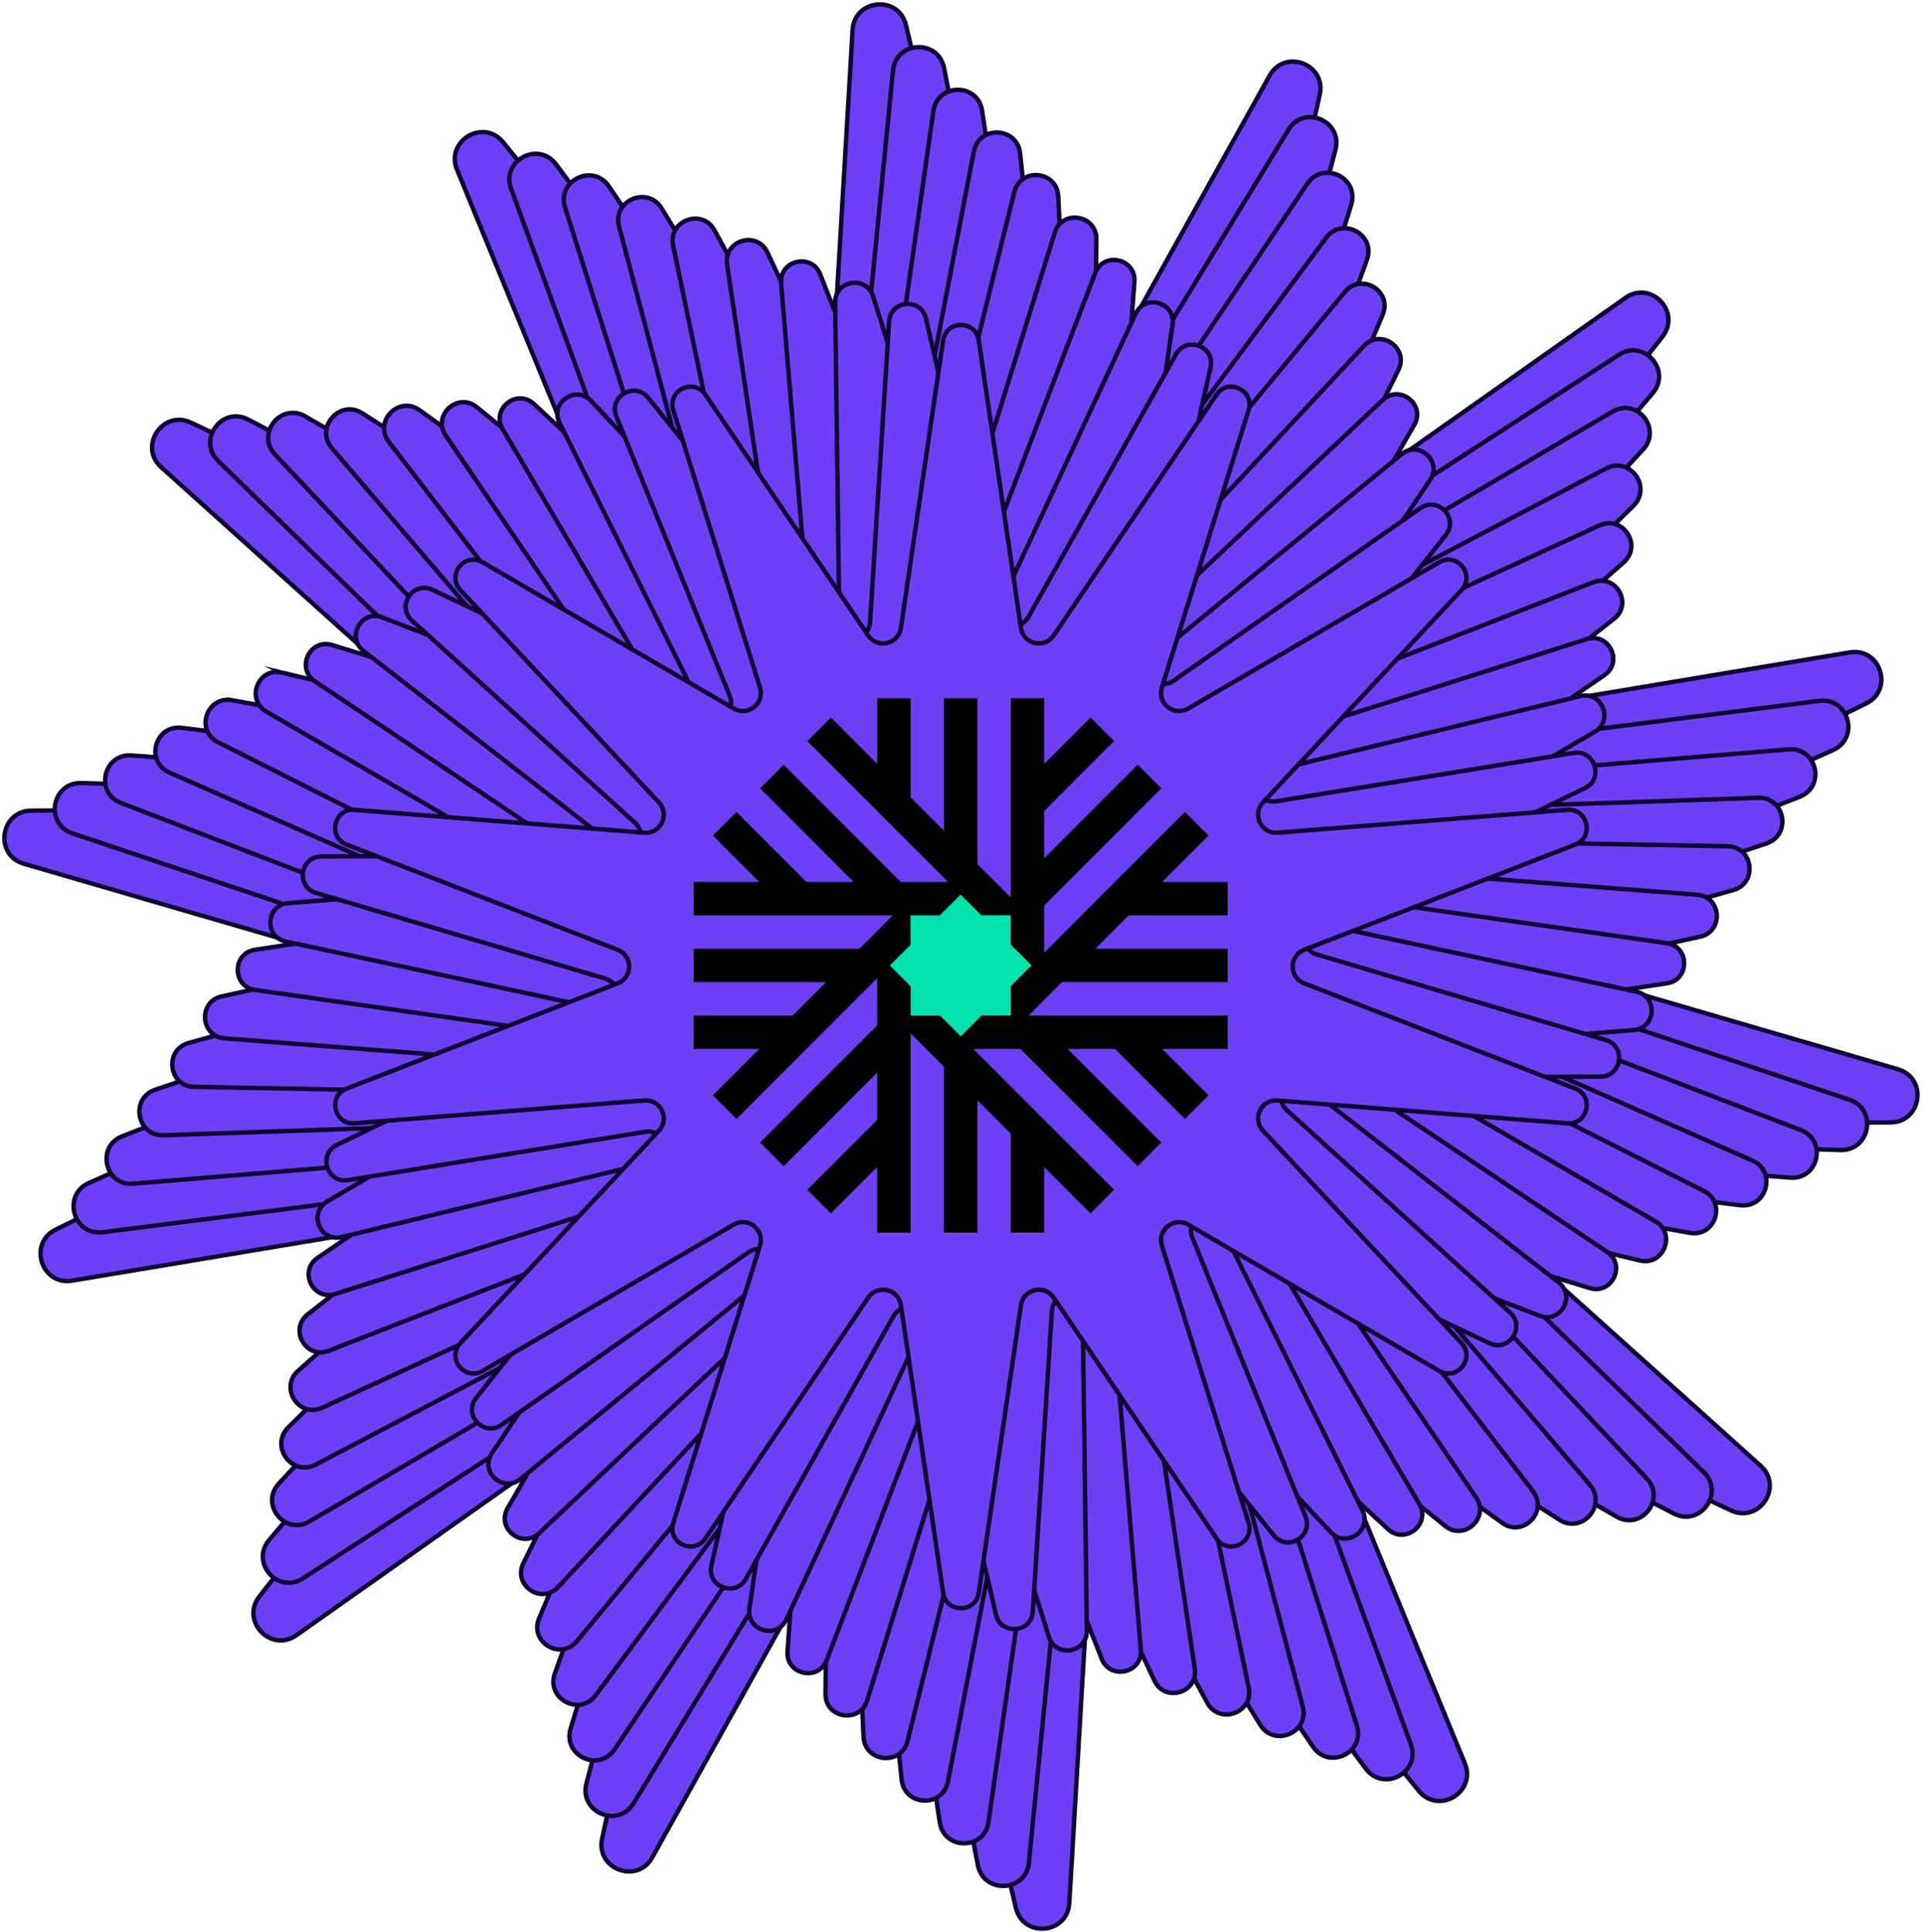 <svg xmlns="http://www.w3.org/2000/svg" width="438" height="440" fill="none" xmlns:v="https://vecta.io/nano"><g fill="#6f3ff5" stroke="#0e0333" stroke-miterlimit="10"><path d="M7.126 184.591l99.635-.813c5.632-.048 8.263-6.999 4.074-10.765l-74.101-66.61c-5.29-4.75.328-13.205 6.759-10.17l90.121 42.498c5.099 2.405 10.485-2.714 8.345-7.928l-37.856-92.165c-2.7-6.575 6.028-11.756 10.504-6.233l62.756 77.395c3.547 4.374 10.621 2.098 10.956-3.527l5.877-99.464c.417-7.094 10.533-7.976 12.166-1.059l22.964 96.955c1.299 5.482 8.66 6.5 11.401 1.579l48.45-87.066c3.458-6.213 12.945-2.618 11.421 4.326l-21.379 97.318c-1.21 5.502 4.983 9.617 9.589 6.37l81.428-57.417c5.809-4.094 12.801 3.26 8.413 8.851l-61.491 78.4c-3.479 4.436.314 10.826 5.871 9.897l98.282-16.403c7.012-1.169 10.122 8.488 3.738 11.626l-89.417 43.96c-5.058 2.488-4.415 9.89.998 11.468l95.664 27.865c6.828 1.989 5.434 12.043-1.674 12.097l-99.636.814c-5.631.047-8.263 6.998-4.073 10.764l74.101 66.61c5.29 4.75-.328 13.205-6.759 10.17l-90.122-42.497c-5.098-2.406-10.484 2.713-8.345 7.928l37.857 92.164c2.7 6.575-6.028 11.756-10.505 6.234l-62.755-77.396c-3.547-4.374-10.621-2.098-10.956 3.527l-5.878 99.464c-.417 7.095-10.532 7.976-12.165 1.06l-22.965-96.956c-1.298-5.482-8.659-6.5-11.4-1.579l-48.45 87.066c-3.459 6.213-12.945 2.618-11.421-4.326l21.379-97.318c1.209-5.502-4.983-9.616-9.589-6.37L67.51 372.352c-5.81 4.093-12.801-3.261-8.414-8.851l61.491-78.4c3.478-4.436-.315-10.826-5.871-9.897l-98.282 16.403c-7.012 1.169-10.122-8.488-3.739-11.625l89.418-43.961c5.057-2.487 4.415-9.889-.998-11.468L5.452 196.688c-6.828-1.989-5.434-12.042 1.674-12.097z"/><path d="M18.554 178.303l94.919 2.98c5.365.171 8.133-6.349 4.285-10.095l-68.059-66.227c-4.859-4.723.813-12.562 6.821-9.432l84.23 43.871c4.764 2.481 10.088-2.193 8.242-7.237l-32.587-89.199c-2.324-6.363 6.178-10.969 10.238-5.543l56.85 76.069c3.213 4.299 10.041 2.399 10.567-2.945l9.343-94.509c.67-6.746 10.327-7.197 11.625-.547l18.215 93.204c1.032 5.269 8.003 6.52 10.798 1.934l49.421-81.093c3.527-5.789 12.433-2.002 10.717 4.552l-24.03 91.878c-1.36 5.194 4.381 9.343 8.891 6.424l79.713-51.615c5.686-3.684 12.07 3.588 7.682 8.748l-61.512 72.352c-3.479 4.094-.109 10.32 5.222 9.643l94.215-11.919c6.725-.848 9.316 8.468 3.123 11.215l-86.813 38.5c-4.907 2.18-4.572 9.254.52 10.956l90.059 30.14c6.425 2.153 4.723 11.674-2.05 11.462l-94.919-2.98c-5.365-.171-8.133 6.349-4.286 10.095l68.06 66.227c4.859 4.723-.814 12.562-6.821 9.432l-84.23-43.871c-4.764-2.481-10.088 2.194-8.243 7.238l32.588 89.198c2.323 6.363-6.179 10.97-10.239 5.543l-56.85-76.069c-3.212-4.299-10.04-2.399-10.566 2.945l-9.343 94.509c-.67 6.746-10.327 7.197-11.626.547l-18.214-93.203c-1.032-5.27-8.003-6.521-10.799-1.935l-49.421 81.093c-3.527 5.789-12.432 2.003-10.717-4.552l24.031-91.877c1.36-5.195-4.381-9.343-8.892-6.425L69 359.4c-5.686 3.684-12.07-3.588-7.682-8.748l61.511-72.352c3.479-4.094.11-10.32-5.221-9.643l-94.215 11.919c-6.725.848-9.316-8.468-3.123-11.215l86.813-38.5c4.908-2.18 4.573-9.254-.519-10.956l-90.06-30.14c-6.424-2.153-4.723-11.674 2.05-11.462z"/><path d="M29.973 172.015l90.204 6.773c5.098.383 8.003-5.707 4.497-9.431L62.65 103.505c-4.429-4.695 1.292-11.919 6.883-8.693l78.332 45.239c4.429 2.556 9.691-1.668 8.147-6.548l-27.312-86.239c-1.947-6.151 6.336-10.183 9.972-4.846l50.945 74.75c2.878 4.224 9.453 2.7 10.177-2.364l12.815-89.547c.916-6.39 10.129-6.425 11.086-.041l13.471 89.451c.758 5.058 7.347 6.534 10.197 2.29l50.398-75.12c3.595-5.358 11.913-1.394 10.006 4.777l-26.675 86.437c-1.511 4.887 3.779 9.077 8.195 6.486l77.996-45.812c5.564-3.267 11.339 3.916 6.944 8.646l-61.539 66.302c-3.479 3.752-.533 9.815 4.566 9.398l90.155-7.436c6.432-.533 8.516 8.447 2.509 10.798l-84.21 33.039c-4.763 1.866-4.736 8.618.041 10.45l84.449 32.417c6.028 2.31 4.012 11.304-2.427 10.819l-90.203-6.773c-5.098-.383-8.003 5.707-4.497 9.431l62.024 65.852c4.429 4.695-1.292 11.92-6.882 8.694l-78.332-45.239c-4.429-2.556-9.691 1.668-8.147 6.548l27.311 86.239c1.948 6.151-6.335 10.184-9.971 4.846l-50.945-74.75c-2.878-4.224-9.453-2.7-10.177 2.364l-12.815 89.548c-.916 6.39-10.129 6.424-11.086.041l-13.471-89.452c-.759-5.057-7.347-6.534-10.197-2.289l-50.399 75.119c-3.595 5.358-11.912 1.394-10.005-4.778l26.675-86.437c1.51-4.887-3.78-9.076-8.195-6.486l-77.996 45.812c-5.563 3.267-11.339-3.916-6.944-8.645l61.539-66.303c3.478-3.752.533-9.815-4.566-9.398l-90.155 7.436c-6.431.534-8.516-8.447-2.508-10.798l84.21-33.039c4.763-1.866 4.736-8.618-.041-10.45l-84.449-32.417c-6.028-2.31-4.012-11.304 2.426-10.819z"/><path d="M41.396 165.734l85.487 10.567c4.832.594 7.874-5.065 4.709-8.762L75.61 102.07c-3.991-4.675 1.777-11.284 6.944-7.956l72.44 46.612c4.094 2.639 9.295-1.141 8.044-5.85l-22.035-83.273c-1.572-5.939 6.493-9.398 9.706-4.156l45.04 73.425c2.549 4.148 8.871 3 9.787-1.784l16.28-84.592c1.162-6.035 9.924-5.645 10.546.465l8.721 85.699c.492 4.846 6.691 6.554 9.589 2.645l51.369-69.146c3.663-4.934 11.393-.779 9.302 4.996l-29.328 80.997c-1.661 4.579 3.185 8.803 7.498 6.541l76.281-40.01c5.44-2.857 10.607 4.238 6.213 8.537l-61.567 60.254c-3.478 3.403-.95 9.315 3.917 9.144l86.088-2.952c6.145-.212 7.717 8.42 1.894 10.388l-81.606 27.571c-4.613 1.559-4.9 7.976-.444 9.938l78.844 34.692c5.625 2.474 3.295 10.936-2.802 10.184l-85.487-10.566c-4.832-.595-7.874 5.064-4.709 8.761l55.982 65.469c3.991 4.675-1.777 11.284-6.944 7.956l-72.44-46.612c-4.094-2.638-9.295 1.141-8.044 5.85l22.034 83.273c1.572 5.939-6.493 9.398-9.705 4.156l-45.04-73.425c-2.549-4.148-8.871-3-9.787 1.784l-16.28 84.592c-1.162 6.035-9.924 5.646-10.546-.465l-8.721-85.699c-.492-4.846-6.691-6.554-9.589-2.645l-51.369 69.146c-3.663 4.935-11.393.779-9.302-4.996l29.328-80.997c1.66-4.579-3.185-8.803-7.498-6.541l-76.281 40.01c-5.44 2.857-10.607-4.238-6.213-8.537l61.566-60.253c3.479-3.404.95-9.316-3.916-9.145l-86.089 2.952c-6.144.212-7.716-8.42-1.893-10.388l81.605-27.571c4.614-1.558 4.901-7.976.445-9.938l-78.845-34.692c-5.625-2.474-3.294-10.936 2.802-10.184z"/><path d="M52.815 159.446l80.778 14.36c4.566.813 7.744-4.415 4.921-8.099l-49.947-65.086c-3.561-4.648 2.255-10.642 7.006-7.218l66.549 47.986c3.766 2.714 8.892-.622 7.948-5.16l-16.758-80.313c-1.196-5.727 6.65-8.605 9.439-3.465l39.135 72.106c2.214 4.08 8.283 3.301 9.397-1.203l19.745-79.63c1.408-5.68 9.726-4.873 10.006.977l3.978 81.947c.225 4.634 6.028 6.568 8.988 2.994l52.339-63.179c3.732-4.511 10.874-.171 8.591 5.222l-31.972 75.557c-1.811 4.271 2.583 8.536 6.8 6.602l74.566-34.207c5.324-2.44 9.869 4.565 5.474 8.434l-61.586 54.198c-3.486 3.062-1.374 8.81 3.26 8.899l82.029 1.531c5.85.109 6.91 8.4 1.278 9.978l-79.008 22.11c-4.47 1.251-5.065 7.341-.923 9.432l73.24 36.969c5.228 2.638 2.583 10.566-3.178 9.541l-80.779-14.36c-4.565-.813-7.743 4.415-4.921 8.099l49.948 65.086c3.561 4.648-2.256 10.642-7.006 7.218l-66.548-47.986c-3.766-2.714-8.892.622-7.949 5.16l16.759 80.314c1.196 5.727-6.651 8.604-9.439 3.465l-39.135-72.106c-2.215-4.08-8.284-3.301-9.398 1.203l-19.745 79.63c-1.408 5.68-9.726 4.874-10.006-.977l-3.978-81.947c-.225-4.634-6.028-6.568-8.987-2.993l-52.34 63.179c-3.731 4.511-10.873.171-8.591-5.222l31.973-75.557c1.811-4.271-2.584-8.536-6.801-6.602l-74.565 34.207c-5.324 2.44-9.869-4.565-5.475-8.434l61.587-54.198c3.485-3.062 1.374-8.81-3.26-8.899l-82.029-1.531c-5.85-.109-6.91-8.399-1.278-9.978l79.009-22.11c4.47-1.251 5.064-7.341.922-9.432l-73.239-36.968c-5.229-2.639-2.584-10.567 3.178-9.542z"/><path d="M64.235 153.159l76.062 18.152c4.299 1.026 7.614-3.772 5.133-7.429l-43.905-64.703c-3.131-4.62 2.74-9.999 7.067-6.479l60.65 49.352c3.431 2.789 8.495-.095 7.846-4.47l-11.482-77.347c-.82-5.522 6.807-7.819 9.179-2.768l33.237 70.786c1.879 4.005 7.695 3.602 9.008-.622l23.21-74.668c1.654-5.331 9.527-4.094 9.473 1.483l-.773 78.195c-.041 4.422 5.372 6.582 8.387 3.349l53.31-57.206c3.806-4.08 10.354.444 7.887 5.447l-34.618 70.117c-1.954 3.964 1.982 8.263 6.104 6.657l72.857-28.412c5.201-2.03 9.138 4.894 4.743 8.332l-61.614 48.149c-3.486 2.721-1.798 8.305 2.611 8.646l77.962 6.015c5.564.43 6.11 8.372.656 9.561l-76.404 16.649c-4.319.944-5.222 6.705-1.401 8.926l67.635 39.245c4.826 2.802 1.873 10.197-3.554 8.899l-76.062-18.153c-4.299-1.025-7.614 3.772-5.133 7.429l43.906 64.703c3.13 4.621-2.741 9.999-7.067 6.48l-60.651-49.353c-3.431-2.789-8.495.095-7.846 4.47l11.482 77.347c.82 5.522-6.807 7.819-9.179 2.768l-33.236-70.786c-1.88-4.005-7.696-3.602-9.008.622l-23.211 74.668c-1.654 5.331-9.527 4.094-9.472-1.483l.772-78.195c.041-4.422-5.372-6.582-8.386-3.349l-53.31 57.206c-3.807 4.08-10.355-.444-7.887-5.447l34.617-70.117c1.955-3.964-1.982-8.263-6.103-6.657L74.87 307.58c-5.201 2.03-9.138-4.894-4.743-8.331l61.614-48.15c3.486-2.721 1.798-8.304-2.61-8.646l-77.963-6.015c-5.563-.43-6.11-8.372-.656-9.561l76.404-16.649c4.32-.944 5.222-6.705 1.401-8.926l-67.635-39.245c-4.825-2.802-1.873-10.197 3.554-8.898z"/><path d="M75.663 146.878l71.347 21.939c4.032 1.244 7.484-3.131 5.344-6.767l-37.87-64.327c-2.7-4.593 3.219-9.357 7.128-5.741l54.759 50.726c3.096 2.871 8.099.431 7.751-3.779l-6.213-74.388c-.444-5.31 6.958-7.033 8.912-2.078l27.332 69.46c1.545 3.93 7.115 3.903 8.619-.041l26.682-69.713c1.907-4.976 9.322-3.315 8.933 1.996l-5.516 74.443c-.314 4.21 4.716 6.602 7.785 3.704l54.287-51.232c3.875-3.657 9.842 1.059 7.183 5.673l-37.269 64.676c-2.105 3.657 1.388 7.997 5.406 6.719l71.142-22.609c5.078-1.613 8.407 5.222 4.005 8.222l-61.641 42.101c-3.486 2.379-2.222 7.805 1.954 8.4l73.903 10.498c5.276.752 5.311 8.352.041 9.152l-73.8 11.188c-4.176.635-5.386 6.069-1.88 8.413l62.031 41.527c4.429 2.967 1.162 9.829-3.93 8.263l-71.346-21.939c-4.033-1.244-7.484 3.131-5.345 6.767l37.871 64.327c2.699 4.593-3.219 9.357-7.129 5.741l-54.759-50.726c-3.096-2.871-8.099-.431-7.75 3.779l6.213 74.388c.444 5.311-6.958 7.033-8.913 2.078l-27.331-69.46c-1.545-3.93-7.115-3.903-8.619.041l-26.682 69.713c-1.907 4.975-9.323 3.314-8.933-1.996l5.515-74.443c.315-4.21-4.715-6.602-7.784-3.704L122.808 349.1c-3.875 3.657-9.841-1.059-7.183-5.672l37.269-64.676c2.105-3.657-1.387-7.997-5.406-6.719l-71.141 22.609c-5.078 1.613-8.407-5.222-4.005-8.222l61.641-42.101c3.486-2.379 2.221-7.805-1.955-8.4l-73.902-10.498c-5.276-.752-5.31-8.352-.041-9.152l73.8-11.188c4.176-.635 5.385-6.069 1.879-8.413l-62.031-41.527c-4.429-2.967-1.162-9.829 3.93-8.263z"/><path d="M87.085 140.59l66.631 25.732c3.766 1.456 7.354-2.481 5.557-6.096l-31.829-63.945c-2.269-4.565 3.704-8.714 7.19-4.996l48.867 52.093c2.762 2.946 7.703.957 7.655-3.082l-.936-71.422c-.068-5.099 7.115-6.247 8.646-1.387l21.426 68.141c1.21 3.854 6.527 4.203 8.236.54l30.147-64.751c2.153-4.62 9.125-2.543 8.393 2.501l-10.258 70.69c-.581 3.999 4.059 6.616 7.183 4.06l55.258-45.259c3.943-3.232 9.322 1.668 6.472 5.899l-39.914 59.235c-2.256 3.349.786 7.723 4.709 6.773l69.426-16.806c4.955-1.196 7.675 5.55 3.274 8.12l-61.662 36.052c-3.486 2.037-2.645 7.3 1.305 8.147l69.836 14.982c4.983 1.066 4.504 8.331-.574 8.734l-71.196 5.728c-4.026.321-5.55 5.426-2.358 7.907l56.42 43.803c4.025 3.124.444 9.459-4.306 7.621l-66.631-25.732c-3.766-1.456-7.354 2.481-5.556 6.096l31.829 63.945c2.269 4.565-3.705 8.714-7.19 4.996l-48.868-52.094c-2.761-2.945-7.703-.956-7.655 3.083l.937 71.422c.068 5.098-7.115 6.246-8.646 1.387l-21.427-68.141c-1.209-3.855-6.527-4.203-8.235-.54l-30.148 64.751c-2.153 4.62-9.124 2.543-8.393-2.501l10.259-70.691c.581-3.998-4.06-6.616-7.183-4.06l-55.258 45.259c-3.944 3.233-9.323-1.667-6.472-5.898l39.914-59.236c2.255-3.349-.786-7.723-4.709-6.773l-69.426 16.807c-4.955 1.196-7.675-5.55-3.274-8.12l61.662-36.053c3.485-2.036 2.645-7.299-1.306-8.146L65.07 214.383c-4.983-1.066-4.504-8.331.574-8.735l71.197-5.727c4.025-.321 5.549-5.427 2.357-7.908L82.779 148.21c-4.026-3.123-.444-9.459 4.306-7.62z"/><path d="M98.502 134.302l61.915 29.525c3.499 1.668 7.224-1.838 5.768-5.433l-25.793-63.562c-1.839-4.538 4.182-8.072 7.251-4.258l42.976 53.467c2.433 3.021 7.306 1.476 7.552-2.392l4.34-68.455c.308-4.887 7.272-5.461 8.38-.69l15.521 66.815c.875 3.78 5.939 4.504 7.846 1.121l33.613-59.796c2.399-4.265 8.919-1.763 7.853 3.014l-15.009 66.932c-.847 3.786 3.404 6.636 6.582 4.415l56.228-39.292c4.012-2.802 8.803 2.282 5.769 6.117l-42.566 53.795c-2.406 3.041.184 7.45 4.012 6.828l67.71-11.004c4.832-.786 6.944 5.878 2.542 8.017l-61.689 29.997c-3.485 1.695-3.068 6.794.65 7.894l65.776 19.465c4.695 1.388 3.704 8.304-1.189 8.325l-68.593.259c-3.882.014-5.713 4.791-2.836 7.395l50.815 46.079c3.63 3.288-.266 9.09-4.681 6.985l-61.915-29.525c-3.499-1.668-7.224 1.838-5.768 5.433l25.793 63.562c1.839 4.538-4.182 8.072-7.251 4.258l-42.976-53.467c-2.433-3.021-7.306-1.476-7.552 2.392l-4.34 68.456c-.308 4.886-7.272 5.461-8.38.69l-15.521-66.815c-.875-3.78-5.939-4.504-7.846-1.121l-33.613 59.796c-2.399 4.265-8.919 1.763-7.853-3.014l15.009-66.932c.847-3.786-3.404-6.636-6.582-4.415l-56.228 39.293c-4.012 2.802-8.803-2.283-5.769-6.117l42.566-53.796c2.406-3.041-.184-7.449-4.011-6.827l-67.711 11.003c-4.832.786-6.944-5.878-2.543-8.017l61.689-29.997c3.485-1.695 3.068-6.793-.65-7.894l-65.776-19.465c-4.695-1.387-3.704-8.304 1.189-8.324l68.593-.26c3.882-.014 5.713-4.791 2.836-7.395l-50.815-46.079c-3.629-3.288.267-9.09 4.682-6.985z"/><path d="M222.927 77.506l9.616 65.496c.547 3.705 5.358 4.805 7.457 1.702l37.077-54.834c2.645-3.916 8.721-.984 7.313 3.52l-19.752 63.179c-1.114 3.575 2.741 6.65 5.981 4.771l57.199-33.319c4.08-2.379 8.283 2.891 5.057 6.342l-45.211 48.355c-2.556 2.734-.417 7.183 3.315 6.89l65.995-5.202c4.709-.369 6.206 6.199 1.805 7.915l-61.717 23.948c-3.493 1.354-3.493 6.295 0 7.648l61.717 23.949c4.401 1.709 2.904 8.283-1.805 7.914l-65.995-5.201c-3.732-.294-5.871 4.156-3.315 6.89l45.211 48.354c3.226 3.452-.977 8.721-5.057 6.343l-57.199-33.319c-3.233-1.886-7.095 1.196-5.981 4.771l19.752 63.179c1.408 4.511-4.668 7.436-7.313 3.52L240 295.483c-2.099-3.103-6.91-2.003-7.457 1.701l-9.616 65.497c-.684 4.674-7.429 4.674-8.113 0l-9.616-65.497c-.547-3.704-5.359-4.804-7.457-1.701l-37.078 54.834c-2.645 3.916-8.721.984-7.313-3.52l19.752-63.179c1.114-3.575-2.74-6.65-5.98-4.771l-57.199 33.319c-4.08 2.378-8.283-2.891-5.057-6.343l45.211-48.354c2.556-2.734.416-7.184-3.315-6.89l-65.995 5.201c-4.709.369-6.206-6.199-1.804-7.914l61.717-23.949c3.492-1.353 3.492-6.294 0-7.648l-61.717-23.948c-4.401-1.709-2.905-8.284 1.804-7.915l65.995 5.202c3.731.293 5.871-4.156 3.315-6.89l-45.211-48.355c-3.226-3.451.977-8.721 5.057-6.342l57.199 33.319c3.233 1.886 7.094-1.196 5.98-4.771L153.35 93.39c-1.408-4.511 4.668-7.436 7.313-3.52l37.078 54.834c2.098 3.103 6.91 2.003 7.457-1.702l9.616-65.496c.684-4.675 7.429-4.675 8.113 0z"/></g><path d="M223.789 235.995a16.91 16.91 0 0 0 11.17-21.138c-2.751-8.922-12.212-13.925-21.132-11.173a16.91 16.91 0 0 0-11.17 21.138c2.751 8.923 12.212 13.925 21.132 11.173z" fill="#02e2ac"/><path d="M230.216 280.671h7.602v-14.938l10.561 10.563 5.376-5.377-32.062-32.07h10.752l26.686 26.693 5.375-5.378-21.312-21.318h10.752l15.936 15.941 5.376-5.377-10.561-10.564h14.935v-7.604h-45.343l7.602-7.604h37.741v-7.604h-30.139l7.602-7.605h22.537v-7.604h-14.935l10.561-10.563-5.376-5.378-32.061 32.071V206.2l26.685-26.693-5.375-5.377-21.31 21.315v-10.754l15.934-15.939-5.376-5.377-10.558 10.561V159h-7.602v45.358l-7.602-7.604V159h-7.602v30.15l-7.602-7.604v-22.543h-7.602v14.938l-10.561-10.563-5.375 5.377 32.061 32.07h-10.752l-26.685-26.693-5.376 5.378 21.312 21.318h-10.751l-15.937-15.941-5.376 5.377 10.561 10.564H158v7.604h45.343l-7.602 7.604H158v7.604h30.139l-7.602 7.605H158v7.604h14.932l-10.561 10.563 5.376 5.378 32.061-32.071v10.755L173.12 260.17l5.376 5.377 21.312-21.318v10.754l-15.936 15.941 5.376 5.378 10.56-10.564v14.939h7.602v-45.356l7.602 7.604v37.752h7.602V250.53l7.602 7.604v22.543-.006zM207.41 224.59l-4.737-4.739 4.716-4.718v-6.701h6.674l4.737-4.739 4.717 4.718h6.702v6.673l4.737 4.739-4.719 4.72v6.702h-6.67l-4.738 4.738-4.717-4.718h-6.699v-6.675h-.003z" fill="#000"/></svg>